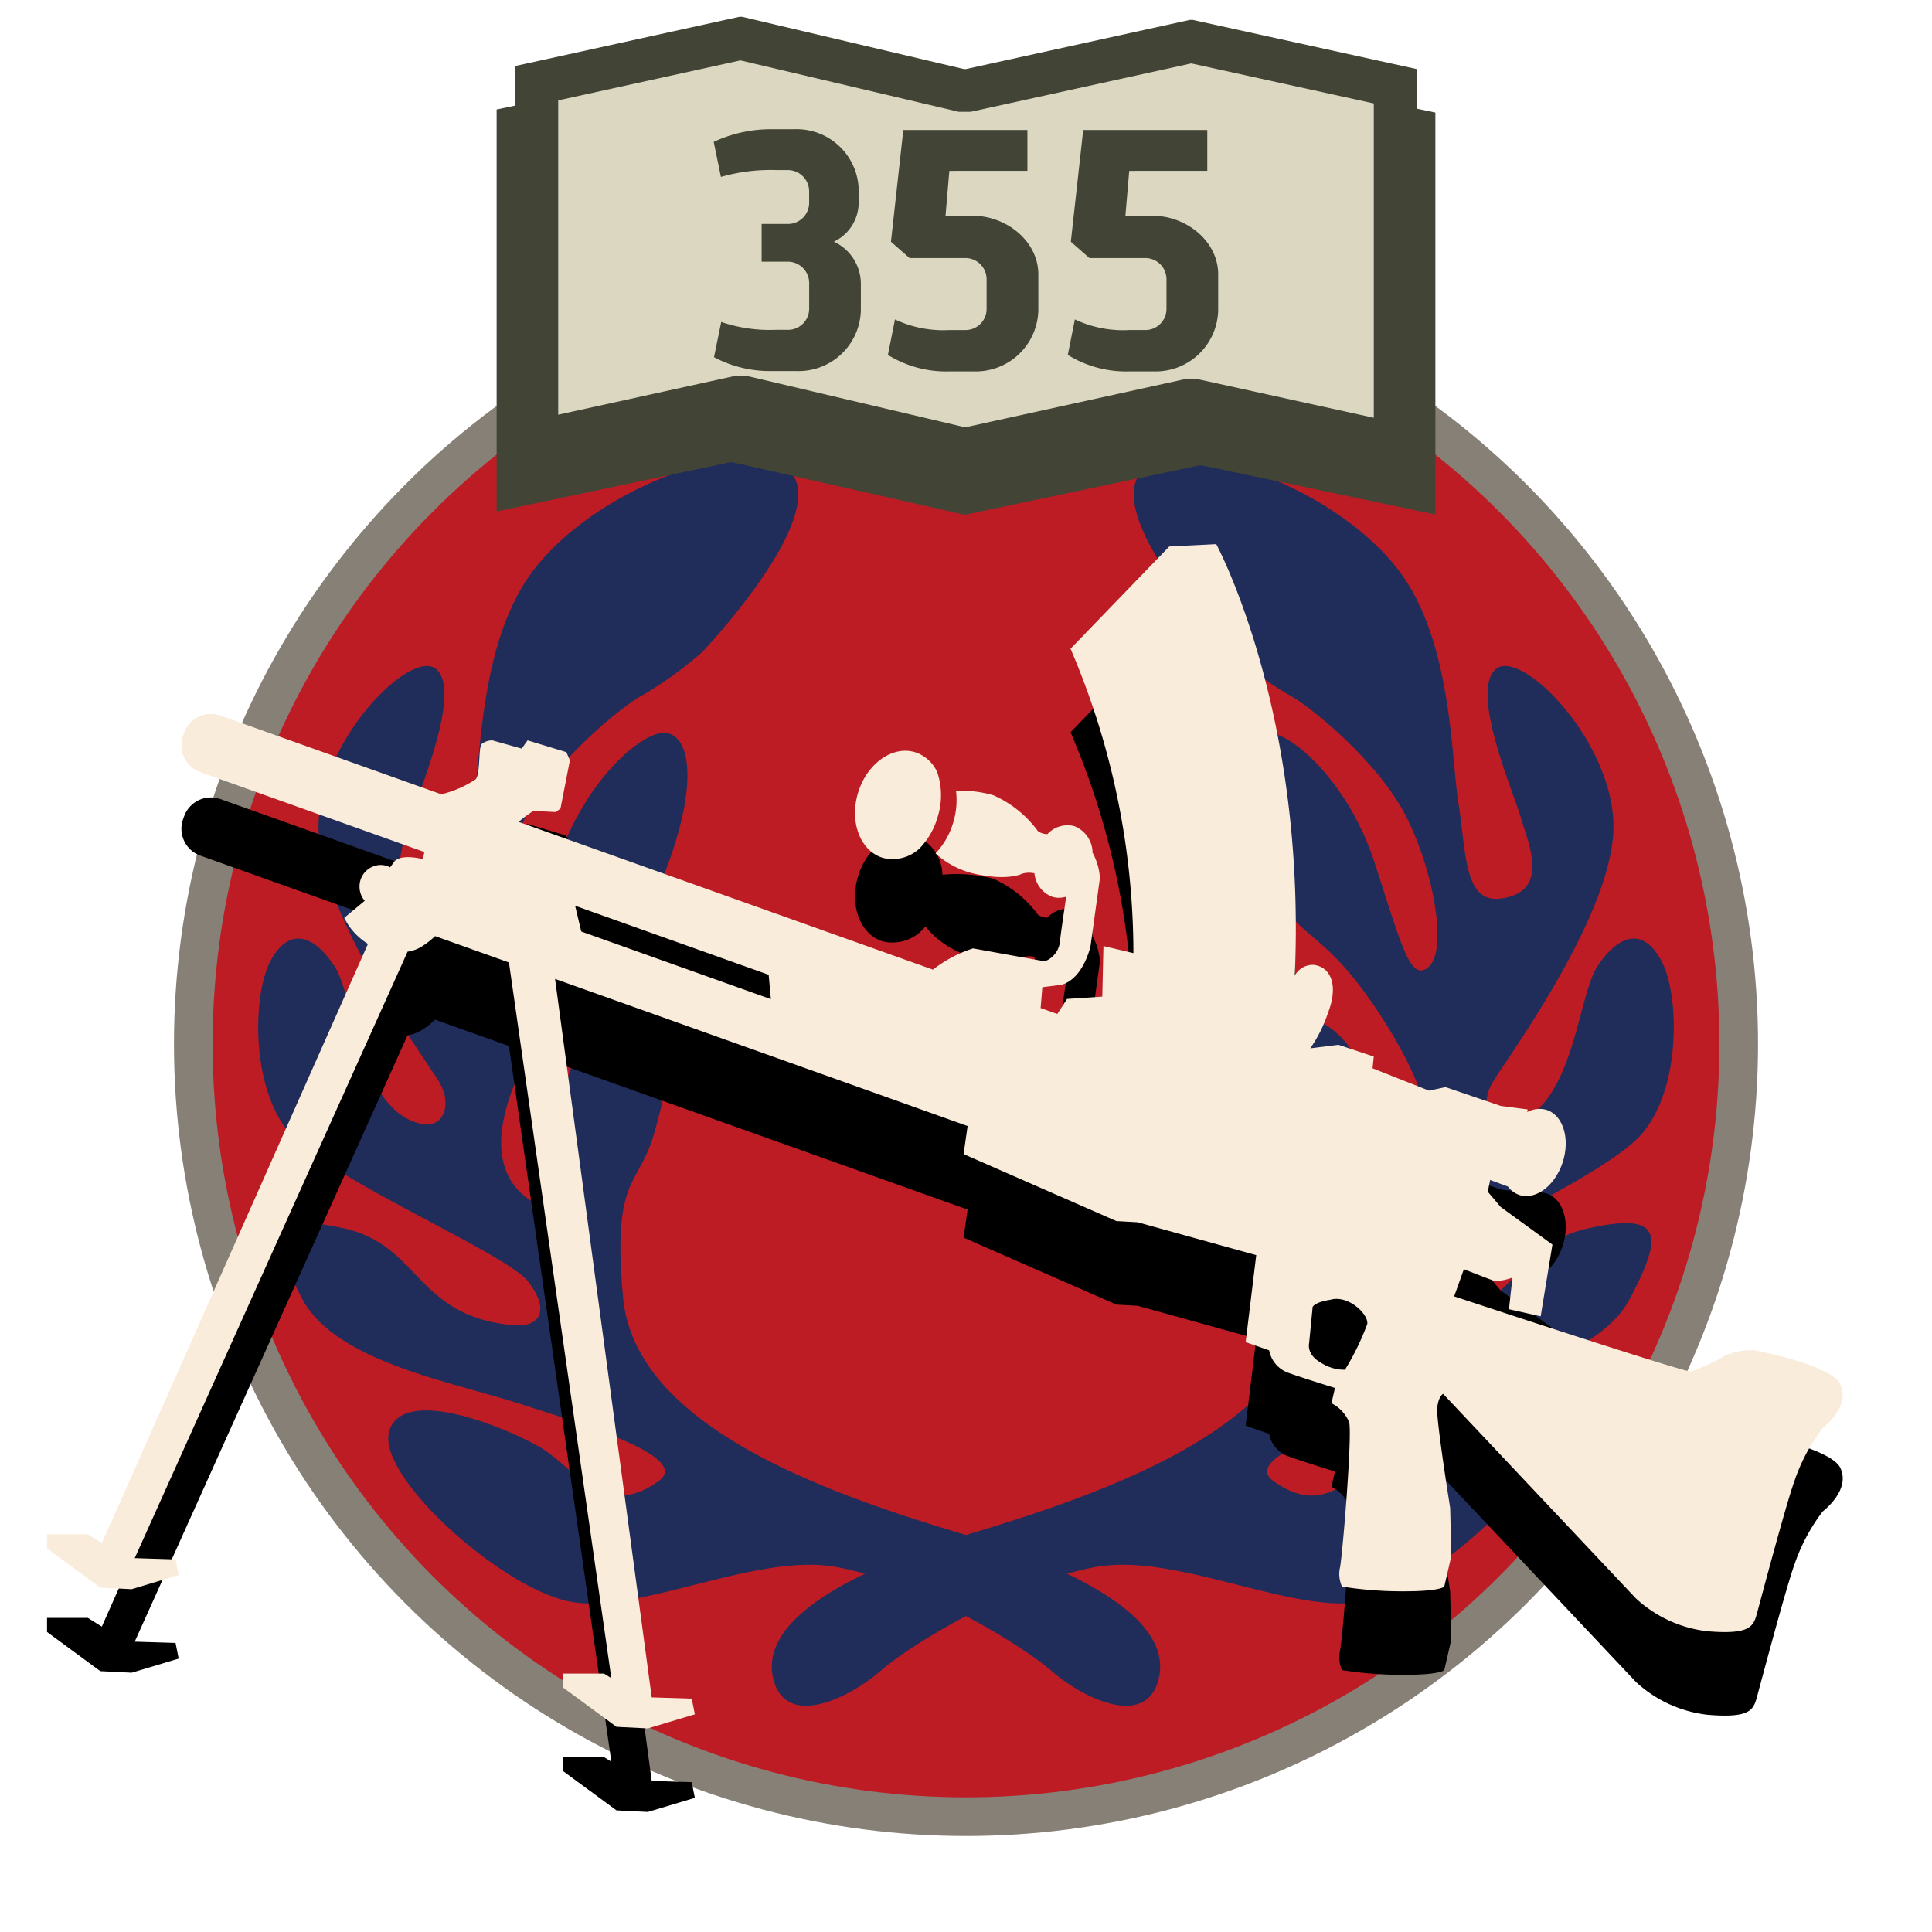 <svg xmlns="http://www.w3.org/2000/svg" width="150" height="150" viewBox="0 0 150 150">
  <defs>
    <style>
      .cls-1 {
        fill: #bd1c25;
        stroke: #878076;
        stroke-miterlimit: 10;
        stroke-width: 3px;
      }

      .cls-2 {
        fill: #202c59;
      }

      .cls-3 {
        fill: #424535;
      }

      .cls-4 {
        fill: #dbd7c1;
      }

      .cls-5 {
        fill: #faecda;
      }
    </style>
  </defs>
  <g id="Layer_2" data-name="Layer 2">
    <circle class="cls-1" cx="75" cy="81.052" r="59.993"/>
    <g>
      <path class="cls-2" d="M95.46,50.609S86.266,40.93,88.322,37.058s14.881.242,20.205,7.138c4.224,5.472,4.114,14.518,4.718,18.269s.411,7.689,3.288,7.297c3.815-.52,2.165-4.185,1.56-6.242s-4.001-9.887-1.945-11.581,9.8,6.291,9.074,13.187-8.227,17.059-9.316,18.874-.261,3.599,1.32,3.274c4.945-1.017,5.213-9.807,6.786-12.227s3.509-3.146,4.96-.484,1.573,10.042-1.573,13.55-16.696,9.195-18.39,11.373-1.057,3.631,1.28,3.393c7.474-.761,7.068-6.176,12.996-7.506s5.807.605,3.267,5.444-11.373,6.412-16.696,8.106-13.512,4.222-11.01,6.049c4.334,3.165,6.533-1.089,9.316-2.662s10.526-4.718,11.615-1.21-9.074,12.582-14.397,13.308-14.034-3.751-20.084-2.783-14.276,5.807-16.938,8.106-7.501,4.476-8.348.484,4.476-7.864,16.091-11.373,24.681-8.711,25.528-18.148-1.21-8.469-2.42-12.703-1.815-7.985.242-8.953,6.291,1.21,6.775,6.291.184,8.963,1.636,8.359,6.762-3.294-.547-14.65c-5.158-8.014-6.775-5.323-9.195-11.978s-1.573-10.042.242-10.163,6.291,3.751,8.348,10.042,2.783,9.437,4.234,8.106.363-7.501-1.815-11.736-7.501-8.59-9.195-9.437A30.554,30.554,0,0,1,95.46,50.609Z"/>
      <path class="cls-2" d="M54.54,50.609S63.734,40.93,61.678,37.058s-14.881.242-20.205,7.138c-4.224,5.472-4.114,14.518-4.718,18.269s-.411,7.689-3.288,7.297c-3.815-.52-2.165-4.185-1.56-6.242s4.001-9.887,1.945-11.581-9.8,6.291-9.074,13.187,8.227,17.059,9.316,18.874.261,3.599-1.32,3.274c-4.945-1.017-5.213-9.807-6.786-12.227s-3.509-3.146-4.96-.484-1.573,10.042,1.573,13.55,16.696,9.195,18.39,11.373,1.057,3.631-1.28,3.393c-7.474-.761-7.068-6.176-12.996-7.506s-5.807.605-3.267,5.444,11.373,6.412,16.696,8.106,13.512,4.222,11.01,6.049c-4.334,3.165-6.533-1.089-9.316-2.662s-10.526-4.718-11.615-1.21S39.295,123.684,44.619,124.41s14.034-3.751,20.084-2.783,14.276,5.807,16.938,8.106,7.501,4.476,8.348.484-4.476-7.864-16.091-11.373-24.681-8.711-25.528-18.148,1.21-8.469,2.42-12.703,1.815-7.985-.242-8.953-6.291,1.21-6.775,6.291-.184,8.963-1.636,8.359-6.762-3.294.547-14.65c5.158-8.014,6.775-5.323,9.195-11.978s1.573-10.042-.242-10.163-6.291,3.751-8.348,10.042-2.783,9.437-4.234,8.106-.363-7.501,1.815-11.736,7.501-8.59,9.195-9.437A30.554,30.554,0,0,0,54.54,50.609Z"/>
    </g>
    <polygon class="cls-3" points="74.997 39.949 93.106 36.135 93.333 36.135 111.442 39.949 111.442 8.739 93.333 4.925 93.106 4.925 74.997 8.739 74.823 8.739 56.894 4.686 56.667 4.686 38.558 8.501 38.558 39.711 56.667 35.896 56.894 35.896 74.823 39.949 74.997 39.949"/>
    <g>
      <polygon class="cls-4" points="57.812 30.854 57.221 30.854 41.678 34.265 41.678 6.457 57.5 2.985 74.637 7.021 75.177 7.021 92.491 3.222 108.322 6.695 108.322 34.503 92.779 31.092 92.202 31.092 74.924 34.884 57.812 30.854"/>
      <path class="cls-3" d="M57.487,4.688,74.068,8.593l.376.088h.914l.352-.077L92.491,4.922,106.661,8.031V32.437l-13.349-2.929-.352-.077h-.938l-.352.077L74.936,33.179l-16.556-3.899-.376-.088h-.964l-.352.077L43.339,32.198V7.793L57.487,4.688m.131-3.383h-.218L40.016,5.12v31.21l17.385-3.814h.218l17.211,4.053H74.997l17.385-3.815h.218l17.385,3.815V5.358L92.599,1.544h-.218L74.997,5.358h-.167l-17.211-4.053Z"/>
    </g>
    <g>
      <path class="cls-3" d="M61.671,10.031A4.822,4.822,0,0,1,66.668,14.707v1.001a3.373,3.373,0,0,1-1.922,3.056,3.616,3.616,0,0,1,2.091,3.258V24.082a4.835,4.835,0,0,1-4.998,4.727H59.919a9.248,9.248,0,0,1-4.484-1.076l.56-2.736a11.614,11.614,0,0,0,4.221.612h.89a1.642,1.642,0,0,0,1.718-1.661V22.006a1.661,1.661,0,0,0-1.718-1.689H59.133V17.387h1.972A1.646,1.646,0,0,0,62.822,15.708v-.815a1.659,1.659,0,0,0-1.718-1.688H60.294a14.032,14.032,0,0,0-4.322.532l-.56-2.722a10.525,10.525,0,0,1,4.508-.984Z"/>
      <path class="cls-3" d="M73.706,13.266l-.295,3.477H75.438c2.822,0,5.177,2.078,5.177,4.545v2.812a4.86,4.86,0,0,1-4.997,4.737H73.697a8.586,8.586,0,0,1-4.76-1.281l.549-2.754a8.77,8.77,0,0,0,4.24.824h1.155a1.641,1.641,0,0,0,1.718-1.661V21.658a1.644,1.644,0,0,0-1.667-1.622H70.618l-1.445-1.267.96-8.678H79.767v3.174Z"/>
      <path class="cls-3" d="M87.672,13.266l-.295,3.477h2.026c2.822,0,5.177,2.078,5.177,4.545v2.812A4.86,4.86,0,0,1,89.583,28.836H87.663a8.586,8.586,0,0,1-4.76-1.281l.549-2.754a8.77,8.77,0,0,0,4.24.824h1.155a1.641,1.641,0,0,0,1.718-1.661V21.658a1.644,1.644,0,0,0-1.667-1.622H84.584l-1.445-1.267.96-8.678h9.634v3.174Z"/>
    </g>
    <path d="M142.885,113.973c-.73-1.551-6.661-2.646-6.661-2.646a4.951,4.951,0,0,0-2.19.365,17.025,17.025,0,0,1-2.737,1.278c-.434.072-13.159-4.105-18.396-5.834l.753-2.11c1.181.465,2.251.879,2.405.918a3.929,3.929,0,0,0,1.369-.274l-.274,2.464,2.464.548.912-5.566-4.015-2.92-1.004-1.186.182-.912,1.386.511a1.842,1.842,0,0,0,.895.659c1.276.405,2.78-.747,3.36-2.572s.014-3.633-1.262-4.038a1.958,1.958,0,0,0-1.499.172l.04-.207-2.099-.274-4.289-1.46-1.278.274L106.568,89.427l.091-.912-2.738-.913-2.19.274a10.738,10.738,0,0,0,1.369-2.738c.821-2.099.274-3.559-1.095-3.741a1.586,1.586,0,0,0-1.478.839C101.441,61.66,94.432,48.73,94.432,48.73l-3.65.183-7.665,7.938a60.02,60.02,0,0,1,4.88,23.634L85.672,79.937l-.091,3.924-2.737.183-.755,1.166-1.296-.462.135-1.616,1.46-.183c1.734-.456,2.281-3.011,2.281-3.011l.73-5.292a4.835,4.835,0,0,0-.547-1.916l-.025.019a2.248,2.248,0,0,0-1.424-2.124,2.121,2.121,0,0,0-2.082.623,1.334,1.334,0,0,1-.728-.222,8.592,8.592,0,0,0-3.468-2.798,11.257,11.257,0,0,0-3.956-.312,3.31,3.31,0,0,0-2.11-3.025c-1.75-.54-3.734.857-4.432,3.121-.698,2.263.154,4.536,1.904,5.075a3.251,3.251,0,0,0,3.317-1.155,7.002,7.002,0,0,0,3.757,2.379c2.677.608,3.771,0,3.771,0a2.018,2.018,0,0,1,.937-.024,2.163,2.163,0,0,0,1.395,1.832,1.818,1.818,0,0,0,1.073-.019c-.21,1.412-.456,3.105-.485,3.474a1.833,1.833,0,0,1-1.186,1.551l-5.566-1.004a10.105,10.105,0,0,0-3.11,1.647L40.268,70.296a9.861,9.861,0,0,1,1.149-.852l1.734.091.365-.274.73-3.741-.274-.639-3.011-.912-.456.639-2.281-.639a1.352,1.352,0,0,0-.821.274c-.274.274-.091,2.19-.456,2.737a8.193,8.193,0,0,1-2.688,1.173L17.122,62.042a2.214,2.214,0,0,0-2.829,1.342l-.078.219a2.214,2.214,0,0,0,1.342,2.829l17.388,6.201-.105.553c-2.007-.456-2.281.274-2.281.274l-.274.365a1.59,1.59,0,0,0-.73-.183,1.666,1.666,0,0,0-1.642,1.688,1.7,1.7,0,0,0,.402,1.095l-1.588,1.323a4.945,4.945,0,0,0,1.841,2.02L7.905,126.291l-1.089-.681H3.652v1.095l4.137,3.042,2.433.122,3.65-1.095-.243-1.217-3.169-.099L31.645,80.372a2.858,2.858,0,0,0,1.012-.344,6.226,6.226,0,0,0,1.123-.862l5.734,2.044,7.95,55.567-.572-.357H43.729v1.095l4.137,3.042,2.433.122,3.65-1.095-.243-1.217-3.107-.097L43.094,82.487,75.125,93.91l-.311,2.178,11.862,5.201,1.642.091,9.216,2.555-.821,6.752,1.825.639a2.3,2.3,0,0,0,1.46,1.734c1.277.456,3.65,1.186,3.65,1.186l-.274,1.186a2.922,2.922,0,0,1,1.369,1.46c.274.912-.547,10.859-.73,11.406a2.365,2.365,0,0,0,.182,1.369,29.863,29.863,0,0,0,4.836.365c2.829,0,3.102-.365,3.102-.365l.548-2.372-.091-3.741s-1.095-6.844-1.004-7.756.456-1.095.456-1.095l14.965,15.877a9.821,9.821,0,0,0,5.566,2.555c3.285.274,3.559-.365,3.833-1.369.274-1.004,2.281-8.577,2.92-10.311a14.391,14.391,0,0,1,2.19-4.106C141.973,116.984,143.615,115.524,142.885,113.973ZM59.678,82.165l.172,1.892-14.722-5.25-.476-2Zm2.669,3.617L60.196,75.022,44.543,69.543,43.565,80.891Z"/>
    <g>
      <path class="cls-5" d="M142.885,107.488c-.73-1.551-6.661-2.646-6.661-2.646a4.951,4.951,0,0,0-2.19.365,17.025,17.025,0,0,1-2.737,1.278c-.434.072-13.159-4.105-18.396-5.834l.753-2.11c1.181.465,2.251.879,2.405.918a3.929,3.929,0,0,0,1.369-.274l-.274,2.464,2.464.548.912-5.566-4.015-2.92-1.004-1.186.182-.912,1.386.51a1.841,1.841,0,0,0,.895.659c1.276.405,2.78-.747,3.36-2.572s.014-3.633-1.262-4.038a1.958,1.958,0,0,0-1.499.172l.04-.207-2.099-.274-4.289-1.46-1.278.274-4.38-1.734.091-.913-2.738-.912-2.19.274a10.738,10.738,0,0,0,1.369-2.738c.821-2.099.274-3.559-1.095-3.741a1.586,1.586,0,0,0-1.478.839c.913-20.576-6.096-33.506-6.096-33.506l-3.65.183-7.665,7.938A60.019,60.019,0,0,1,87.997,74l-2.325-.548L85.581,77.376l-2.737.182-.755,1.166-1.296-.462.135-1.616,1.46-.183c1.734-.456,2.281-3.011,2.281-3.011l.73-5.292a4.835,4.835,0,0,0-.547-1.916l-.025.019a2.248,2.248,0,0,0-1.424-2.124,2.122,2.122,0,0,0-2.082.623,1.332,1.332,0,0,1-.728-.221,8.592,8.592,0,0,0-3.468-2.798,9.203,9.203,0,0,0-2.9-.349,6.032,6.032,0,0,1-.197,2.401,5.88,5.88,0,0,1-1.394,2.462,6.696,6.696,0,0,0,2.971,1.569c2.677.608,3.771,0,3.771,0a2.02,2.02,0,0,1,.937-.025,2.163,2.163,0,0,0,1.395,1.832,1.818,1.818,0,0,0,1.073-.019c-.21,1.412-.456,3.105-.485,3.473a1.833,1.833,0,0,1-1.186,1.551l-5.566-1.004a10.105,10.105,0,0,0-3.11,1.647L40.268,63.811a9.878,9.878,0,0,1,1.149-.853l1.734.091.365-.274.73-3.741-.274-.639-3.011-.913-.456.639-2.281-.639a1.352,1.352,0,0,0-.821.274c-.274.274-.091,2.19-.456,2.738a8.196,8.196,0,0,1-2.688,1.173L17.122,55.557a2.214,2.214,0,0,0-2.829,1.342l-.078.219a2.214,2.214,0,0,0,1.342,2.829l17.388,6.201-.105.552c-2.007-.456-2.281.274-2.281.274l-.274.365a1.591,1.591,0,0,0-.73-.183,1.666,1.666,0,0,0-1.642,1.688,1.701,1.701,0,0,0,.402,1.095l-1.588,1.323a4.945,4.945,0,0,0,1.841,2.02L7.905,119.806,6.815,119.125H3.652v1.095l4.137,3.042,2.433.122,3.65-1.095-.243-1.217-3.169-.099L31.645,73.887a2.858,2.858,0,0,0,1.012-.344,6.225,6.225,0,0,0,1.123-.863l5.734,2.045,7.95,55.567-.572-.357H43.729v1.095l4.137,3.042,2.433.122,3.65-1.095-.243-1.217-3.107-.097L43.094,76.002,75.125,87.425l-.311,2.178,11.862,5.201,1.642.091,9.216,2.555-.821,6.752,1.825.639a2.3,2.3,0,0,0,1.46,1.734c1.277.456,3.65,1.186,3.65,1.186l-.274,1.186a2.921,2.921,0,0,1,1.369,1.46c.274.912-.547,10.859-.73,11.406a2.366,2.366,0,0,0,.182,1.369,29.863,29.863,0,0,0,4.836.365c2.829,0,3.102-.365,3.102-.365l.548-2.372-.091-3.741s-1.095-6.844-1.004-7.756c.091-.913.456-1.095.456-1.095l14.965,15.877a9.821,9.821,0,0,0,5.566,2.555c3.285.274,3.559-.365,3.833-1.369.274-1.004,2.281-8.577,2.92-10.311a14.389,14.389,0,0,1,2.19-4.106C141.973,110.499,143.615,109.039,142.885,107.488ZM45.128,72.322l-.476-2,15.027,5.359.172,1.892Zm59.296,34.025a3.378,3.378,0,0,1-1.871-.548c-1.141-.639-.913-1.506-.913-1.506l.274-2.829c.274-.411,1.369-.548,1.369-.548,1.369-.411,2.966,1.095,2.874,1.871A19.924,19.924,0,0,1,104.424,106.347Z"/>
      <path class="cls-5" d="M68.531,66.601a3.06,3.06,0,0,0,2.86-.723,5.856,5.856,0,0,0,1.421-2.49,5.615,5.615,0,0,0-.047-3.439,2.855,2.855,0,0,0-1.706-1.544c-1.75-.54-3.734.857-4.432,3.121C65.929,63.789,66.781,66.061,68.531,66.601Z"/>
    </g>
  </g>
</svg>
